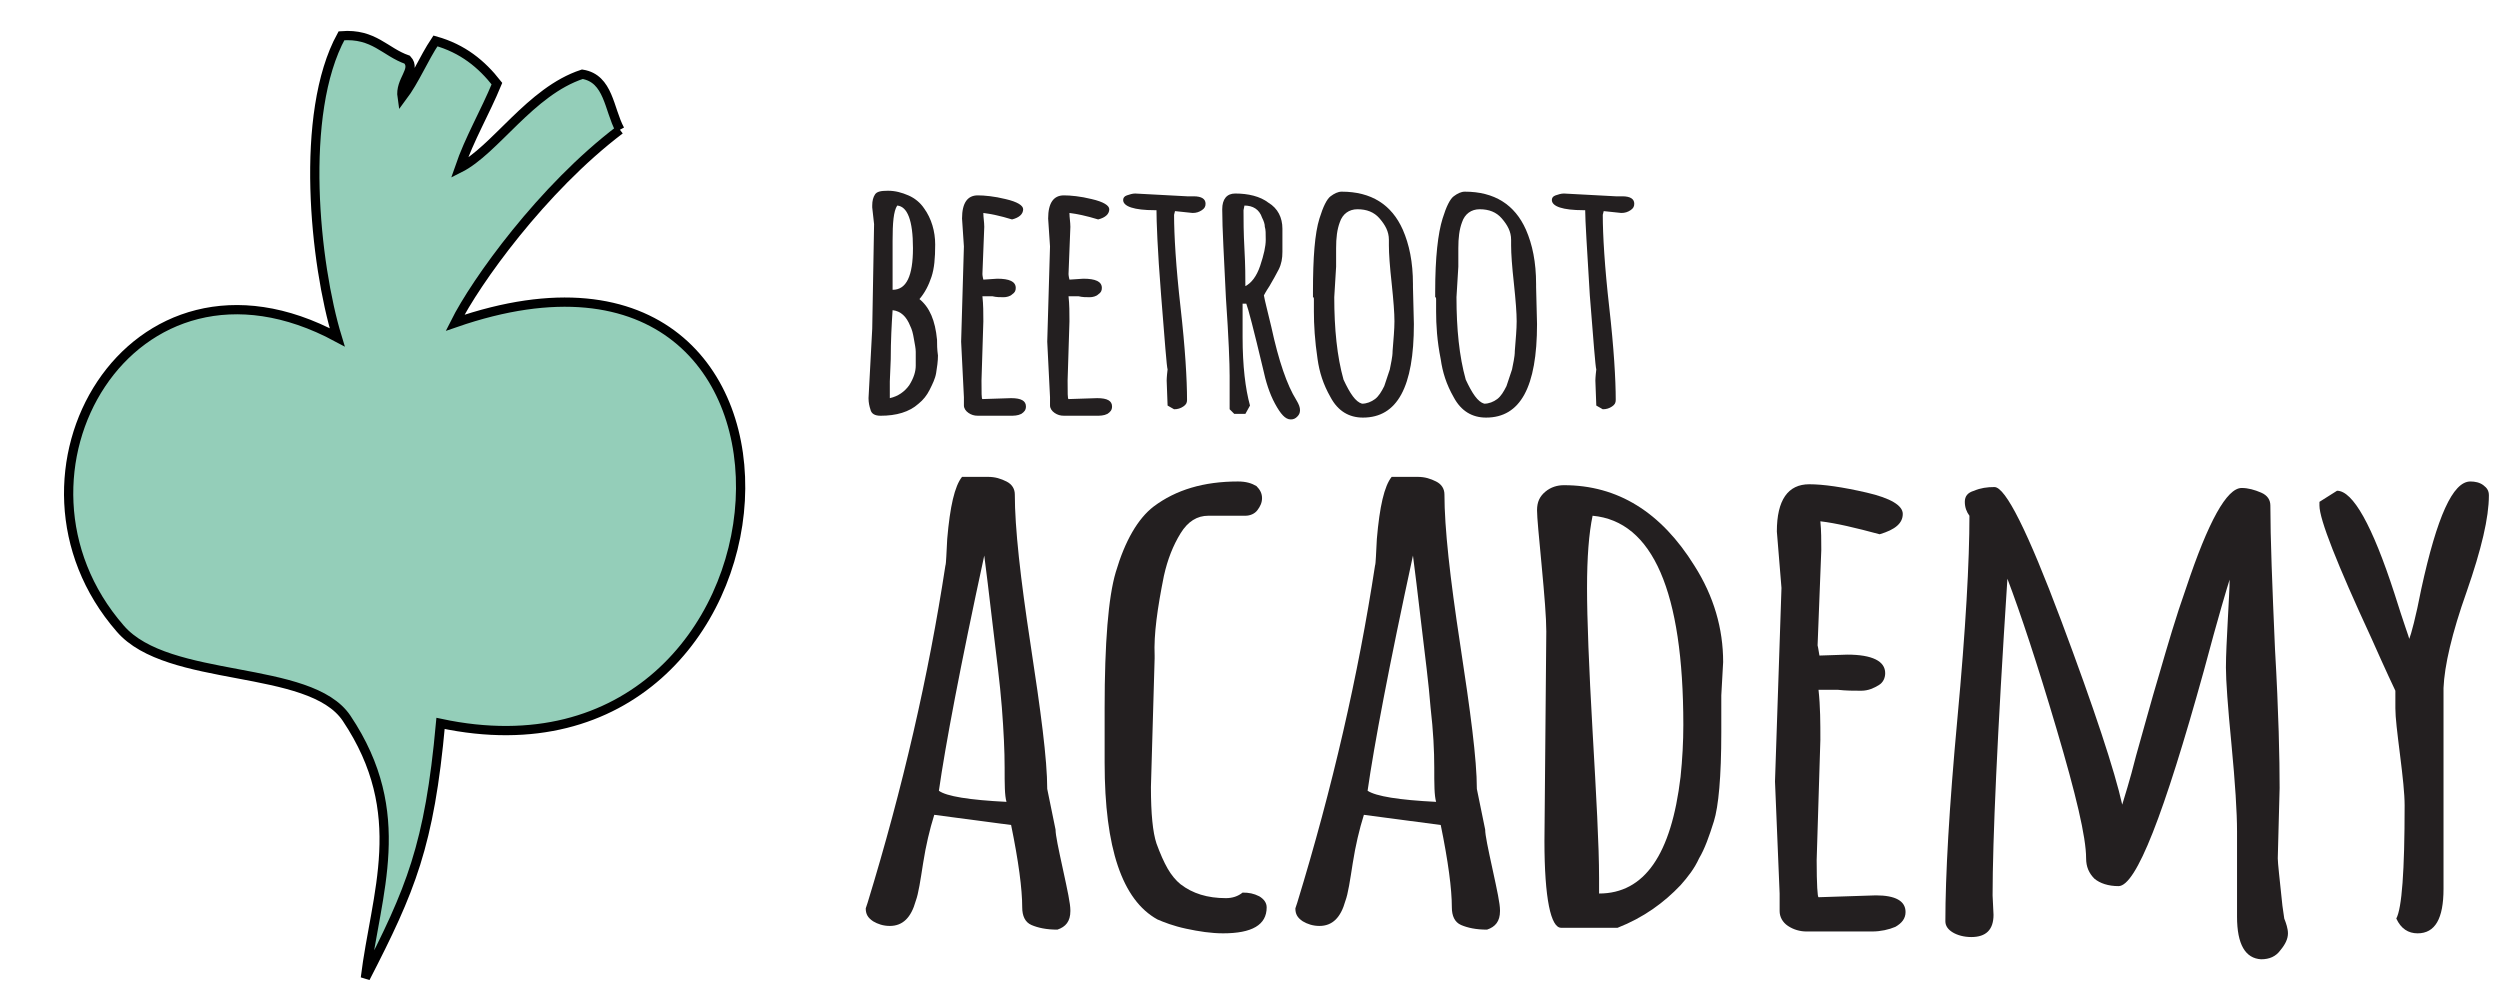 <svg width="270" height="108.8" xmlns="http://www.w3.org/2000/svg">
 <style type="text/css">.st0{fill-rule:evenodd;clip-rule:evenodd;fill:#94CEB9;}
	.st1{fill:#231F20;}</style>

 <g>
  <title>Layer 1</title>
  <path class="st0" d="m66.951,14.014c-8.395,6.365 -15.59,16.42 -17.804,20.848c43.634,-15.129 39.022,51.937 -1.568,43.265c-1.199,13.192 -3.229,17.989 -8.118,27.49c1.107,-9.133 4.889,-17.712 -2.029,-28.044c-3.967,-5.904 -19.28,-3.69 -24.446,-9.686c-14.391,-16.513 1.107,-43.45 23.431,-31.457c-2.398,-7.841 -4.151,-24.169 0.461,-32.564c3.505,-0.277 4.705,1.753 7.103,2.583c1.015,1.107 -0.83,2.214 -0.553,4.059c1.384,-1.845 2.306,-4.151 3.598,-6.088c2.952,0.83 4.981,2.491 6.642,4.612c-1.292,3.136 -2.952,5.904 -4.059,9.133c3.874,-1.937 7.657,-8.302 13.284,-10.147c2.86,0.461 2.86,3.782 4.059,5.996" id="svg_1" stroke="null"/>
  <g id="svg_2">
   <path class="st1" d="m113.1,85.2l0.9,4.4c0,0.6 0.3,2 0.8,4.3c0.5,2.3 0.8,3.7 0.8,4.4l0,0.1c0,1.1 -0.5,1.7 -1.4,2c-1.2,0 -2.1,-0.2 -2.8,-0.5c-0.7,-0.3 -1,-1 -1,-1.9c0,-2 -0.4,-5 -1.2,-8.9l-8.3,-1.1c-0.5,1.6 -0.9,3.3 -1.2,5.2c-0.3,1.9 -0.5,3.3 -0.8,4.1c-0.5,1.8 -1.4,2.7 -2.8,2.7c-0.7,0 -1.3,-0.2 -1.8,-0.5c-0.6,-0.4 -0.8,-0.8 -0.8,-1.4l0.2,-0.6c3.8,-12.4 6.6,-24.6 8.4,-36.4c0.1,-0.3 0.1,-1.3 0.2,-2.9c0.3,-3.5 0.8,-5.7 1.6,-6.7l2.8,0c0.8,0 1.4,0.2 2,0.5c0.6,0.3 0.9,0.8 0.9,1.4c0,3.6 0.6,9 1.7,16.2s1.8,12.4 1.8,15.6zm-4.4,1.4c-0.2,-0.7 -0.2,-1.9 -0.2,-3.7s-0.1,-3.9 -0.3,-6.5c-0.2,-2.6 -0.6,-5.6 -1,-9c-0.4,-3.4 -0.7,-5.9 -0.9,-7.4c-2.6,12 -4.2,20.5 -4.9,25.4c0.8,0.6 3.3,1 7.3,1.2z" id="svg_3"/>
   <path class="st1" d="m119.3,82.4l0,-4.2l0,-1.7c0,-7.1 0.4,-12 1.2,-14.7c1,-3.4 2.4,-5.8 4.1,-7.1c2.4,-1.8 5.4,-2.7 9.1,-2.7c0.9,0 1.5,0.2 2,0.5c0.4,0.4 0.6,0.8 0.6,1.3c0,0.5 -0.2,0.9 -0.5,1.3c-0.3,0.4 -0.8,0.6 -1.3,0.6l-4,0c-1.2,0 -2.2,0.6 -3,1.9c-0.8,1.3 -1.4,2.8 -1.8,4.6c-0.7,3.5 -1.1,6.3 -1,8.6l0,0.3l-0.4,13.9c0,2.9 0.2,4.9 0.6,6.1c0.4,1.1 0.8,2 1.2,2.7c0.4,0.7 0.9,1.3 1.4,1.7c1.3,1 2.9,1.5 4.9,1.5c0.7,0 1.3,-0.2 1.8,-0.6c0.7,0 1.2,0.1 1.8,0.4c0.5,0.3 0.8,0.7 0.8,1.2c0,1.9 -1.6,2.8 -4.7,2.8c-1.3,0 -2.6,-0.2 -4,-0.5c-1.4,-0.3 -2.4,-0.7 -3.1,-1c-3.8,-2.1 -5.7,-7.7 -5.7,-16.9z" id="svg_4"/>
   <path class="st1" d="m159.5,85.2l0.9,4.4c0,0.6 0.3,2 0.8,4.3s0.8,3.7 0.8,4.4l0,0.1c0,1.1 -0.5,1.7 -1.4,2c-1.2,0 -2.1,-0.2 -2.8,-0.5c-0.7,-0.3 -1,-1 -1,-1.9c0,-2 -0.4,-5 -1.2,-8.9l-8.3,-1.1c-0.5,1.6 -0.9,3.3 -1.2,5.2c-0.3,1.9 -0.5,3.3 -0.8,4.1c-0.5,1.8 -1.4,2.7 -2.8,2.7c-0.7,0 -1.3,-0.2 -1.8,-0.5c-0.6,-0.4 -0.8,-0.8 -0.8,-1.4l0.2,-0.6c3.8,-12.4 6.6,-24.6 8.4,-36.4c0.1,-0.3 0.1,-1.3 0.2,-2.9c0.3,-3.5 0.8,-5.7 1.6,-6.7l2.8,0c0.8,0 1.4,0.2 2,0.5c0.6,0.3 0.9,0.8 0.9,1.4c0,3.6 0.6,9 1.7,16.2s1.8,12.4 1.8,15.6zm-4.4,1.4c-0.2,-0.7 -0.2,-1.9 -0.2,-3.7s-0.1,-3.9 -0.4,-6.5c-0.2,-2.6 -0.6,-5.6 -1,-9c-0.4,-3.4 -0.7,-5.9 -0.9,-7.4c-2.6,12 -4.2,20.5 -4.9,25.4c0.9,0.6 3.4,1 7.4,1.2z" id="svg_5"/>
   <path class="st1" d="m166.8,90.8l0.2,-22.6c0,-1.5 -0.2,-3.9 -0.5,-7.1c-0.3,-3.2 -0.5,-5.2 -0.5,-6c0,-0.9 0.3,-1.5 0.9,-2c0.6,-0.5 1.3,-0.7 2,-0.7c5.8,0 10.5,2.9 14.1,8.7c2.1,3.3 3.1,6.8 3.1,10.4l-0.2,3.6l0,4c0,4.8 -0.3,8 -0.8,9.6c-0.5,1.6 -1,3 -1.6,4c-0.5,1.1 -1.2,2 -2,2.9c-1.8,1.9 -4,3.5 -6.8,4.6l-6.1,0c-1.1,0 -1.8,-3.1 -1.8,-9.4zm5.9,4l0,1.7c4.9,0 7.8,-4.2 8.8,-12.6c0.2,-1.9 0.3,-3.8 0.3,-5.6c0,-14.4 -3.3,-22 -9.8,-22.6c-0.4,1.9 -0.6,4.5 -0.6,7.8c0,3.3 0.2,8.5 0.6,15.5c0.4,7 0.7,12.3 0.7,15.8z" id="svg_6"/>
   <path class="st1" d="m192.4,63.5l-0.5,-6.1c0,-3.4 1.2,-5.1 3.5,-5.1c1.5,0 3.6,0.3 6.2,0.9c2.6,0.6 3.9,1.4 3.9,2.3c0,1 -0.8,1.7 -2.5,2.2c-2.6,-0.7 -4.7,-1.2 -6.4,-1.4c0.1,1 0.1,2.1 0.1,3.1l-0.4,10.3c0,0 0.1,0.4 0.2,1.1l3,-0.1c2.7,0 4.1,0.7 4.1,2c0,0.5 -0.2,1 -0.7,1.3s-1.1,0.6 -1.9,0.6c-0.8,0 -1.6,0 -2.5,-0.1l-2.1,0c0.2,1.8 0.2,3.6 0.2,5.4l-0.4,13c0,2.7 0.1,4 0.2,4l6.2,-0.2c2.1,0 3.2,0.6 3.2,1.8c0,0.7 -0.4,1.2 -1.1,1.6c-0.7,0.3 -1.6,0.5 -2.5,0.5l-7.1,0c-0.7,0 -1.4,-0.2 -2,-0.6c-0.6,-0.4 -0.9,-1 -0.9,-1.6l0,-1.9l-0.5,-12.1l0.7,-20.9z" id="svg_7"/>
   <path class="st1" d="m241.6,99l0,-9.2c0,-2.1 -0.2,-5.2 -0.6,-9.4c-0.4,-4.1 -0.6,-6.9 -0.6,-8.3c0,-1.4 0.1,-3.1 0.2,-5.1c0.1,-2 0.2,-3.5 0.2,-4.4c-0.2,0.6 -1.2,3.9 -2.8,9.9c-4.3,15.5 -7.3,23.2 -9.2,23.2c-1.1,0 -2,-0.3 -2.6,-0.8c-0.6,-0.6 -0.9,-1.3 -0.9,-2.2c0,-2.3 -1.1,-6.9 -3.2,-14c-2.1,-7.1 -3.9,-12.5 -5.3,-16.2c-1.1,16.9 -1.6,28.3 -1.6,34.2l0.1,2.1c0,0.8 -0.2,1.4 -0.6,1.8c-0.4,0.4 -1,0.6 -1.8,0.6c-0.8,0 -1.5,-0.2 -2,-0.5c-0.5,-0.3 -0.8,-0.7 -0.8,-1.2c0,-4.9 0.4,-12.2 1.3,-21.9c0.9,-9.7 1.3,-17 1.3,-21.9c-0.3,-0.4 -0.5,-0.9 -0.5,-1.5s0.3,-1 1,-1.2c0.7,-0.3 1.4,-0.4 2.2,-0.4c1.2,0 3.6,4.8 7.2,14.4c3.6,9.6 5.8,16.3 6.6,19.9c0.2,-0.7 0.8,-2.5 1.5,-5.3c0.8,-2.8 1.6,-5.8 2.5,-8.8c0.9,-3.1 1.8,-6.2 2.9,-9.3c2.4,-7.2 4.4,-10.8 6,-10.8c0.7,0 1.4,0.2 2.1,0.5c0.7,0.3 1,0.8 1,1.4c0,3.5 0.2,8.6 0.5,15.5c0.4,6.9 0.5,11.9 0.5,15l-0.2,7.6l0,0c0,0.5 0.2,2.2 0.5,5.1l0.2,1.4c0.2,0.5 0.4,1.1 0.4,1.6c0,0.6 -0.3,1.2 -0.8,1.8c-0.5,0.7 -1.2,1 -2.1,1c-1.7,-0.1 -2.6,-1.6 -2.6,-4.6z" id="svg_8"/>
   <path class="st1" d="m263.9,96c0,3.2 -0.9,4.8 -2.8,4.8c-1,0 -1.8,-0.5 -2.3,-1.6c0.6,-1.1 0.9,-5.1 0.9,-12.2c0,-1.3 -0.2,-3.1 -0.5,-5.5c-0.3,-2.4 -0.5,-4 -0.5,-5l0,-1.9c-0.1,-0.2 -1,-2.1 -2.6,-5.7c-3.7,-8 -5.6,-12.8 -5.6,-14.3l0,-0.4l1.9,-1.2c1.7,0 3.8,3.7 6.2,11.1c1,3.2 1.6,4.8 1.6,4.9c0.2,-0.5 0.7,-2.3 1.3,-5.4c1.7,-7.8 3.4,-11.6 5.3,-11.6c0.5,0 1,0.1 1.4,0.4c0.4,0.3 0.6,0.6 0.6,1.1c0,2.4 -0.8,5.8 -2.4,10.4c-1.6,4.5 -2.4,8 -2.5,10.4l0,21.7z" id="svg_9"/>
  </g>
  <g id="svg_10">
   <path class="st1" d="m94.4,24.2l-0.2,-1.8l0,-0.2c0,-0.5 0.1,-0.9 0.3,-1.2c0.2,-0.3 0.6,-0.4 1.4,-0.4c0.8,0 1.5,0.2 2.2,0.5c0.7,0.3 1.3,0.8 1.7,1.4c0.8,1.1 1.2,2.5 1.2,3.9c0,1.5 -0.1,2.6 -0.4,3.5c-0.3,0.9 -0.7,1.7 -1.3,2.4c1.1,0.9 1.7,2.3 1.9,4.4c0,0.5 0,1 0.1,1.7c0,0.6 -0.1,1.3 -0.2,1.9c-0.1,0.6 -0.4,1.2 -0.7,1.8c-0.3,0.6 -0.7,1.1 -1.2,1.5c-1,0.9 -2.4,1.3 -4.1,1.3c-0.6,0 -1,-0.2 -1.1,-0.7c-0.1,-0.3 -0.2,-0.7 -0.2,-1.2l0.4,-7.5l0.2,-11.3zm1.7,17l0,0.2l0,1.6c0.9,-0.2 1.6,-0.7 2.1,-1.4c0.5,-0.8 0.7,-1.5 0.7,-2.1s0,-1.2 0,-1.5c0,-0.4 -0.1,-0.8 -0.2,-1.4c-0.1,-0.6 -0.2,-1 -0.4,-1.4c-0.4,-1 -1,-1.6 -1.9,-1.7c-0.1,1.5 -0.2,3.3 -0.2,5.3l-0.1,2.4zm0.3,-15.2l0,5.3c1.5,0 2.2,-1.5 2.2,-4.5s-0.6,-4.5 -1.7,-4.6c-0.4,0.6 -0.5,1.9 -0.5,3.8z" id="svg_11"/>
   <path class="st1" d="m104.1,26.6l-0.2,-3c0,-1.7 0.6,-2.5 1.7,-2.5c0.7,0 1.8,0.1 3,0.4c1.3,0.3 1.9,0.7 1.9,1.1c0,0.5 -0.4,0.9 -1.2,1.1c-1.3,-0.4 -2.3,-0.6 -3.1,-0.7c0,0.5 0.1,1 0.1,1.5l-0.2,5.1c0,0 0,0.2 0.1,0.6l1.5,-0.1c1.3,0 2,0.3 2,1c0,0.3 -0.1,0.5 -0.4,0.7c-0.2,0.2 -0.6,0.3 -0.9,0.3c-0.4,0 -0.8,0 -1.2,-0.1l-1.1,0c0.1,0.9 0.1,1.8 0.1,2.7l-0.2,6.4c0,1.3 0,2 0.1,2l3.1,-0.1c1.1,0 1.6,0.3 1.6,0.9c0,0.4 -0.2,0.6 -0.5,0.8c-0.4,0.2 -0.8,0.2 -1.2,0.2l-3.5,0c-0.4,0 -0.7,-0.1 -1,-0.3c-0.3,-0.2 -0.5,-0.5 -0.5,-0.8l0,-0.9l-0.3,-6l0.3,-10.3z" id="svg_12"/>
   <path class="st1" d="m113.4,26.6l-0.2,-3c0,-1.7 0.6,-2.5 1.7,-2.5c0.7,0 1.8,0.1 3,0.4c1.3,0.3 1.9,0.7 1.9,1.1c0,0.5 -0.4,0.9 -1.2,1.1c-1.3,-0.4 -2.3,-0.6 -3.1,-0.7c0,0.5 0.1,1 0.1,1.5l-0.2,5.1c0,0 0,0.2 0.1,0.6l1.5,-0.1c1.3,0 2,0.3 2,1c0,0.3 -0.1,0.5 -0.4,0.7c-0.2,0.2 -0.6,0.3 -0.9,0.3c-0.4,0 -0.8,0 -1.2,-0.1l-1.1,0c0.1,0.9 0.1,1.8 0.1,2.7l-0.2,6.4c0,1.3 0,2 0.1,2l3.1,-0.1c1.1,0 1.6,0.3 1.6,0.9c0,0.4 -0.2,0.6 -0.5,0.8c-0.4,0.2 -0.8,0.2 -1.2,0.2l-3.5,0c-0.4,0 -0.7,-0.1 -1,-0.3c-0.3,-0.2 -0.5,-0.5 -0.5,-0.8l0,-0.9l-0.3,-6l0.3,-10.3z" id="svg_13"/>
   <path class="st1" d="m126.1,43.8l-0.1,-2.7c0,0 0,-0.4 0.1,-1.2c-0.1,-0.3 -0.3,-3 -0.7,-8s-0.5,-8.1 -0.5,-9.2c-0.1,0 -0.1,0 -0.2,0c-2.2,0 -3.4,-0.4 -3.4,-1.1c0,-0.2 0.1,-0.4 0.4,-0.5c0.3,-0.1 0.6,-0.2 0.9,-0.2l5.6,0.3l0.7,0c0.9,0 1.3,0.3 1.3,0.8c0,0.3 -0.1,0.5 -0.4,0.7c-0.3,0.2 -0.6,0.3 -1,0.3l-1.9,-0.2l-0.1,0.4c0,2.2 0.2,5.6 0.7,10c0.5,4.4 0.7,7.8 0.7,10c0,0.3 -0.1,0.5 -0.4,0.7c-0.3,0.2 -0.6,0.3 -1,0.3l-0.7,-0.4z" id="svg_14"/>
   <path class="st1" d="m134.2,32.6l0,3.8c0,3.1 0.3,5.6 0.8,7.4l-0.5,0.9l-1.2,0l-0.5,-0.5c0,-1.1 0,-2.2 0,-3.6c0,-1.3 -0.1,-4.1 -0.4,-8.4c-0.2,-4.3 -0.4,-7.5 -0.4,-9.6c0,-1.1 0.5,-1.7 1.4,-1.7c1.4,0 2.7,0.3 3.6,1c1,0.6 1.5,1.6 1.5,2.8l0,2.5c0,0.7 -0.1,1.3 -0.4,1.9c-0.3,0.6 -0.6,1.1 -1,1.8c-0.4,0.6 -0.6,1 -0.6,1c0.1,0.6 0.4,1.7 0.8,3.4c0.8,3.7 1.7,6.3 2.7,7.9c0.3,0.5 0.4,0.8 0.4,1.1c0,0.3 -0.1,0.5 -0.3,0.7c-0.2,0.2 -0.4,0.3 -0.7,0.3c-0.6,0 -1.1,-0.6 -1.7,-1.7s-1,-2.4 -1.3,-3.8c-1,-4.2 -1.6,-6.5 -1.8,-7l-0.4,0l0,-0.2zm0.2,-10.4l-0.1,0.5c0,1 0,2.4 0.1,4.2c0.1,1.8 0.1,3.1 0.1,4c0.6,-0.3 1.2,-1 1.6,-2.2c0.4,-1.2 0.6,-2.1 0.6,-2.8s0,-1.1 -0.1,-1.4c0,-0.3 -0.1,-0.6 -0.3,-1c-0.3,-0.9 -1,-1.3 -1.9,-1.3z" id="svg_15"/>
   <path class="st1" d="m141.9,33.6l0,-1.3c0,-0.1 0,-0.2 -0.1,-0.2l0,-0.6c0,-3.7 0.2,-6.3 0.7,-7.9c0.4,-1.3 0.8,-2.1 1.2,-2.4c0.4,-0.3 0.8,-0.5 1.2,-0.5c3.2,0 5.4,1.4 6.6,4.1c0.7,1.6 1.1,3.5 1.1,5.9l0,0.3l0.1,4c0,6.8 -1.8,10.1 -5.5,10.1c-1.5,0 -2.7,-0.7 -3.5,-2.2c-0.8,-1.4 -1.2,-2.7 -1.4,-4.1c-0.3,-2 -0.4,-3.7 -0.4,-5.2zm2.4,-4.8l-0.2,3.3c0,3.4 0.3,6.4 1,8.9c0.7,1.5 1.3,2.4 2,2.6c0.5,0 1,-0.2 1.4,-0.5c0.4,-0.3 0.7,-0.8 1,-1.4c0.2,-0.6 0.4,-1.2 0.6,-1.8c0.1,-0.6 0.3,-1.3 0.3,-2c0.1,-1.3 0.2,-2.3 0.2,-3.2s-0.1,-2.2 -0.3,-4.1c-0.2,-1.8 -0.3,-3.2 -0.3,-4.1l0,-0.6c0,-0.9 -0.4,-1.6 -1,-2.3c-0.6,-0.7 -1.4,-1 -2.4,-1c-0.9,0 -1.6,0.5 -1.9,1.4c-0.3,0.8 -0.4,1.7 -0.4,2.8l0,2z" id="svg_16"/>
   <path class="st1" d="m155.1,33.6l0,-1.3c0,-0.1 0,-0.2 -0.1,-0.2l0,-0.6c0,-3.7 0.3,-6.3 0.8,-7.9c0.4,-1.3 0.8,-2.1 1.2,-2.4c0.4,-0.3 0.8,-0.5 1.2,-0.5c3.2,0 5.4,1.4 6.6,4.1c0.7,1.6 1.1,3.5 1.1,5.9l0,0.3l0.1,4c0,6.8 -1.8,10.1 -5.5,10.1c-1.5,0 -2.7,-0.7 -3.5,-2.2c-0.8,-1.4 -1.2,-2.7 -1.4,-4.1c-0.4,-2 -0.5,-3.7 -0.5,-5.2zm2.4,-4.8l-0.2,3.3c0,3.4 0.3,6.4 1,8.9c0.7,1.5 1.3,2.4 2,2.6c0.5,0 1,-0.2 1.4,-0.5c0.4,-0.3 0.7,-0.8 1,-1.4c0.2,-0.6 0.4,-1.2 0.6,-1.8c0.1,-0.6 0.3,-1.3 0.3,-2c0.1,-1.3 0.2,-2.3 0.2,-3.2s-0.1,-2.2 -0.3,-4.1c-0.2,-1.8 -0.3,-3.2 -0.3,-4.1l0,-0.6c0,-0.9 -0.4,-1.6 -1,-2.3c-0.6,-0.7 -1.4,-1 -2.4,-1c-0.9,0 -1.6,0.5 -1.9,1.4c-0.3,0.8 -0.4,1.7 -0.4,2.8l0,2z" id="svg_17"/>
   <path class="st1" d="m172.4,43.8l-0.1,-2.7c0,0 0,-0.4 0.1,-1.2c-0.1,-0.3 -0.3,-3 -0.7,-8c-0.3,-5 -0.5,-8.1 -0.5,-9.2c-0.1,0 -0.1,0 -0.2,0c-2.2,0 -3.4,-0.4 -3.4,-1.1c0,-0.2 0.1,-0.4 0.4,-0.5c0.3,-0.1 0.6,-0.2 0.9,-0.2l5.6,0.3l0.7,0c0.9,0 1.3,0.3 1.3,0.8c0,0.3 -0.1,0.5 -0.4,0.7c-0.3,0.2 -0.6,0.3 -1,0.3l-1.9,-0.2l-0.1,0.4c0,2.2 0.2,5.6 0.7,10c0.5,4.4 0.7,7.8 0.7,10c0,0.3 -0.1,0.5 -0.4,0.7c-0.3,0.2 -0.6,0.3 -1,0.3l-0.7,-0.4z" id="svg_18"/>
  </g>
 </g>
</svg>
